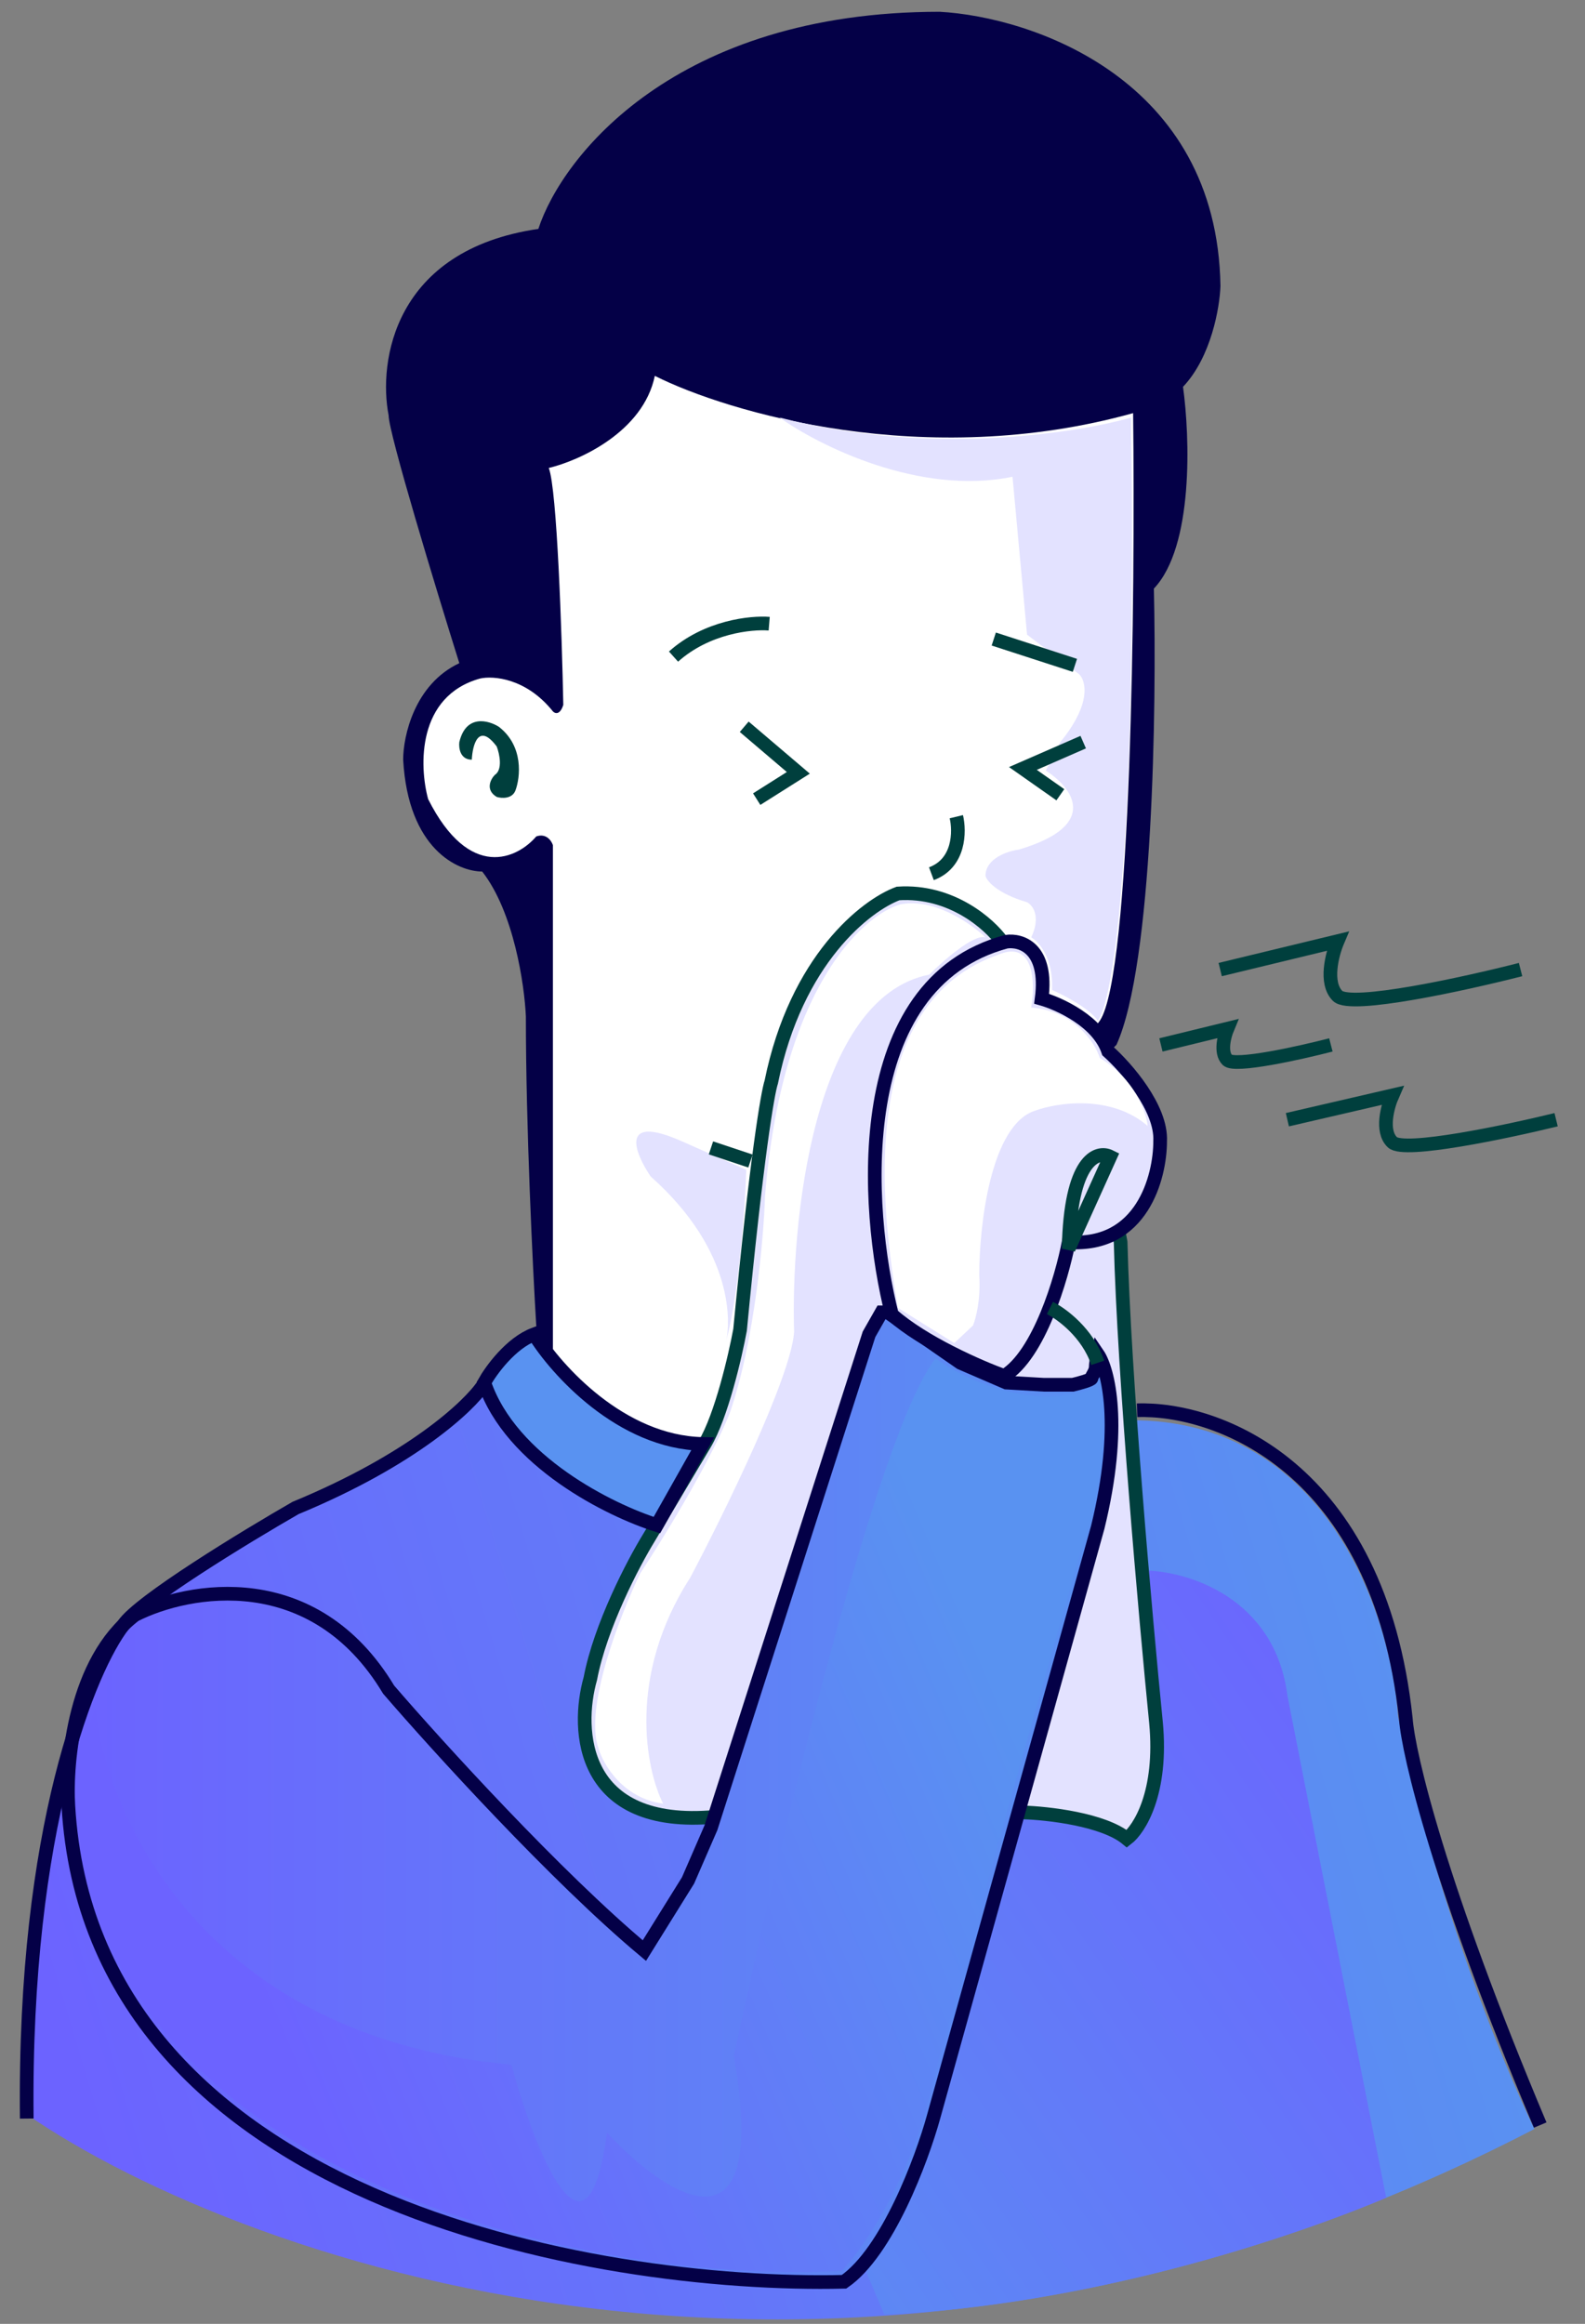 <svg width="58" height="85" viewBox="0 0 58 85" fill="none" xmlns="http://www.w3.org/2000/svg">
<rect x="0" y="0" width="58" height="85" fill="#808080" stroke="none"/>
<path d="M47.109 40.956L50.953 40.066C50.775 40.469 50.524 41.376 50.953 41.782C51.383 42.189 55.125 41.401 56.943 40.956" stroke="#003F3D" stroke-width="0.5"/>
<path d="M42.482 38.22L44.913 37.627C44.801 37.896 44.642 38.5 44.913 38.771C45.185 39.042 47.551 38.517 48.701 38.22" stroke="#003F3D" stroke-width="0.5"/>
<path d="M5.393 58.672C2.288 61.753 1.157 69.475 0.979 72.952V77.338C9.053 82.877 31.39 90.738 56.148 77.872C55.015 75.535 52.431 69.244 51.159 62.78C50.894 59.045 48.483 51.652 40.964 51.957L24.044 52.261L17.721 50.73C17.235 51.629 13.536 53.832 11.709 54.822C9.274 55.656 6.484 57.736 5.393 58.672Z" fill="url(#paint0_linear)"/>
<path d="M47.11 62.018C46.647 58.42 43.447 57.47 41.904 57.445L37.132 56.759L31.709 83.132L32.36 84.656C39.663 84.351 47.135 81.912 50.725 80.388L47.11 62.018Z" fill="url(#paint1_linear)"/>
<path d="M19.243 37.173C19.243 41.216 19.496 46.398 19.623 48.484C20.597 51.757 24.494 52.736 26.32 52.816L40.855 38.215C42.194 35.263 42.327 25.861 42.224 21.529C43.686 19.989 43.543 15.967 43.29 14.149C44.326 13.058 44.635 11.234 44.66 10.458C44.538 2.885 37.76 0.618 34.387 0.431C24.706 0.431 20.562 5.725 19.7 8.373C14.403 9.143 13.839 13.239 14.221 15.192C14.221 15.834 15.944 21.503 16.808 24.257C15.164 25.027 14.753 26.931 14.753 27.787C14.935 31.06 16.757 31.878 17.645 31.878C18.802 33.354 19.192 36.023 19.243 37.173Z" fill="#040047"/>
<path d="M20.233 30.915V49.447C20.902 51.308 24.165 52.575 25.712 52.976L26.321 52.655L29.517 51.934L40.247 37.333C41.403 35.6 41.541 21.797 41.464 15.111C33.855 17.229 26.624 15.085 23.962 13.748C23.535 15.801 21.197 16.85 20.081 17.117C20.384 17.887 20.562 23.214 20.613 25.781C20.491 26.166 20.309 26.102 20.233 26.021C19.258 24.802 18.05 24.711 17.569 24.818C15.255 25.46 15.338 28.027 15.667 29.23C17.189 32.247 18.938 31.397 19.624 30.594C19.99 30.466 20.182 30.755 20.233 30.915Z" fill="white"/>
<path d="M37.051 17.438C33.641 18.144 29.947 16.288 28.527 15.272C33.946 16.684 39.359 15.86 41.389 15.272C41.632 31.509 40.677 36.745 40.171 37.333C39.866 36.884 38.928 36.397 38.497 36.21C38.557 35.055 38.014 34.445 37.736 34.285C38.1 33.515 37.787 33.108 37.583 33.001C36.488 32.68 36.112 32.226 36.062 32.039C36.062 31.397 36.873 31.129 37.279 31.076C40.323 30.177 39.207 28.776 38.268 28.188L38.8 27.145C39.957 25.733 39.739 24.899 39.486 24.658L37.583 23.214L37.051 17.438Z" fill="#E3E2FF"/>
<path d="M25.788 52.816C26.397 51.789 26.903 49.607 27.081 48.644C27.69 42.291 28.096 39.954 28.223 39.579C29.136 35.087 31.698 33.108 32.865 32.68C34.813 32.552 36.213 33.803 36.67 34.445L39.714 38.617L41.007 45.435C41.13 50.313 41.921 59.18 42.301 63.004C42.544 65.571 41.692 66.908 41.236 67.256C40.384 66.55 38.345 66.32 37.431 66.293L35.301 66.454H26.169C21.237 66.903 21.07 63.272 21.602 61.4C21.968 59.474 23.175 57.175 23.733 56.266C24.164 55.544 25.179 53.843 25.788 52.816Z" fill="#E3E2FF" stroke="#003F3D" stroke-width="0.5"/>
<path d="M25.255 57.71C22.941 61.304 23.632 64.716 24.266 65.973C22.805 65.78 22.084 64.555 21.907 63.967C21.359 62.491 22.692 59.074 23.428 57.549C25.437 54.469 26.448 52.361 26.701 51.693C27.615 49.062 27.945 45.302 27.995 43.751C28.604 36.178 31.545 33.482 32.941 33.081C34.158 32.825 35.528 33.776 36.062 34.285C35.635 34.156 34.514 35.14 34.007 35.648C29.745 36.483 28.934 44.714 29.059 48.725C28.938 50.393 26.472 55.41 25.255 57.71Z" fill="white"/>
<path d="M14.221 61.801C11.481 57.244 6.889 58.084 4.936 59.073C2.745 60.742 2.4 64.421 2.501 66.053C3.353 80.493 21.78 83.675 30.886 83.461C32.469 82.37 33.727 78.995 34.158 77.444L40.17 55.864C41.084 52.142 40.552 50.088 40.17 49.527C40.145 49.634 40.095 49.88 40.095 50.008C40.095 50.169 39.943 50.329 39.943 50.409C39.943 50.473 39.486 50.596 39.257 50.65H38.192L36.822 50.57L35.148 49.848L32.484 48.002H32.257L31.8 48.805L26.015 66.855L25.178 68.78L23.58 71.347C20.354 68.652 15.995 63.86 14.221 61.801Z" fill="url(#paint2_linear)" stroke="#040047" stroke-width="0.5"/>
<path d="M18.71 75.519C7.447 74.492 3.87 66.373 3.49 62.443L2.957 64.047C1.588 79.209 21.298 83.621 30.809 83.06C31.622 82.204 33.443 79.546 34.235 75.759L36.974 65.812L39.561 56.666C40.534 54.035 40.372 51.612 40.17 50.73C37.858 51.693 35.249 50.436 34.235 49.687C32.043 52.511 28.425 67.844 26.853 75.198C28.192 82.899 24.315 80.279 22.211 78.006C21.479 83.525 19.572 78.647 18.71 75.519Z" fill="url(#paint3_linear)"/>
<path d="M25.711 52.816C22.728 52.752 20.359 50.115 19.547 48.805C18.695 49.126 17.975 50.115 17.72 50.57C18.695 53.458 22.338 55.25 24.037 55.784L25.711 52.816Z" fill="#5992F1" stroke="#040047" stroke-width="0.5"/>
<path d="M36.822 34.445C31.1 35.985 31.648 44.178 32.637 48.083C33.794 49.11 35.859 50.008 36.745 50.329C38.025 49.559 38.851 46.746 39.106 45.435C41.784 45.628 42.453 43.055 42.453 41.745C42.514 40.526 41.211 39.044 40.552 38.456C40.186 37.365 38.776 36.718 38.117 36.531C38.359 34.669 37.354 34.365 36.822 34.445Z" fill="#E3E2FF" stroke="#040047" stroke-width="0.5"/>
<path d="M35.604 48.484L34.919 49.126L32.864 47.842C31.114 37.977 34.462 35.65 36.515 34.927C36.517 34.927 36.517 34.927 36.517 34.926C37.856 34.349 37.886 35.969 37.734 36.852C39.318 36.98 40.069 38.135 40.246 38.697C41.525 39.467 41.946 40.676 41.996 41.184C40.657 40.029 38.699 40.328 37.886 40.622C36.243 41.136 35.833 44.847 35.833 46.639C35.894 47.537 35.706 48.243 35.604 48.484Z" fill="white"/>
<path d="M38.42 47.842C38.851 48.056 39.805 48.757 40.17 49.848M40.627 42.307C40.145 42.066 39.166 42.403 39.105 45.676L40.627 42.307Z" stroke="#003F3D" stroke-width="0.5"/>
<path d="M26.578 49.023C26.566 49.077 26.555 49.112 26.549 49.126C26.557 49.092 26.568 49.058 26.578 49.023C26.701 48.461 26.935 45.812 23.808 43.029C23.226 42.173 22.637 40.718 24.951 41.745L27.309 42.788C27.26 44.177 27.045 47.328 26.578 49.023Z" fill="#E3E2FF"/>
<path d="M26.016 41.986L27.462 42.467" stroke="#003F3D" stroke-width="0.5"/>
<path d="M34.995 29.872C35.123 30.407 35.117 31.573 34.083 31.958" stroke="#003F3D" stroke-width="0.5"/>
<path d="M27.233 26.583L29.213 28.268L27.69 29.23" stroke="#003F3D" stroke-width="0.5"/>
<path d="M39.638 27.145L37.431 28.108L38.801 29.07" stroke="#003F3D" stroke-width="0.5"/>
<path d="M28.147 22.813C27.488 22.759 25.864 22.925 24.646 24.016" stroke="#003F3D" stroke-width="0.5"/>
<path d="M36.365 23.374L39.334 24.337" stroke="#003F3D" stroke-width="0.5"/>
<path d="M18.177 27.305C17.508 26.407 17.29 27.252 17.265 27.787C16.838 27.787 16.782 27.359 16.808 27.145C17.051 26.118 17.874 26.343 18.254 26.583C19.167 27.289 19.041 28.428 18.863 28.91C18.741 29.231 18.355 29.204 18.177 29.15C17.751 28.894 17.949 28.509 18.102 28.348C18.406 28.156 18.279 27.573 18.177 27.305Z" fill="#003F3D"/>
<path d="M17.682 50.661C17.175 51.423 15.093 53.39 10.813 55.158C8.957 56.225 5.101 58.573 4.522 59.427C3.293 61.002 0.863 66.82 0.979 77.491" stroke="#040047" stroke-width="0.5"/>
<path d="M41.609 51.584C44.477 51.482 50.459 53.596 51.443 62.864C51.54 64.16 52.658 68.947 56.36 77.728" stroke="#040047" stroke-width="0.5"/>
<path d="M44.651 35.464L48.948 34.425C48.748 34.895 48.468 35.953 48.948 36.428C49.428 36.903 53.61 35.983 55.642 35.464" stroke="#003F3D" stroke-width="0.5"/>
<defs>
<linearGradient id="paint0_linear" x1="53.149" y1="63.5" x2="3.365" y2="78.485" gradientUnits="userSpaceOnUse">
<stop stop-color="#5992F1"/>
<stop offset="1" stop-color="#6C63FF"/>
</linearGradient>
<linearGradient id="paint1_linear" x1="52.675" y1="62" x2="21.247" y2="83.428" gradientUnits="userSpaceOnUse">
<stop stop-color="#6C63FF"/>
<stop offset="1" stop-color="#5992F1"/>
</linearGradient>
<linearGradient id="paint2_linear" x1="2.873" y1="64" x2="41.766" y2="64" gradientUnits="userSpaceOnUse">
<stop stop-color="#6C63FF"/>
<stop offset="1" stop-color="#5992F1"/>
</linearGradient>
<linearGradient id="paint3_linear" x1="37.971" y1="65" x2="10.96" y2="76.439" gradientUnits="userSpaceOnUse">
<stop stop-color="#5992F1"/>
<stop offset="1" stop-color="#6C63FF"/>
</linearGradient>
</defs>
</svg>
